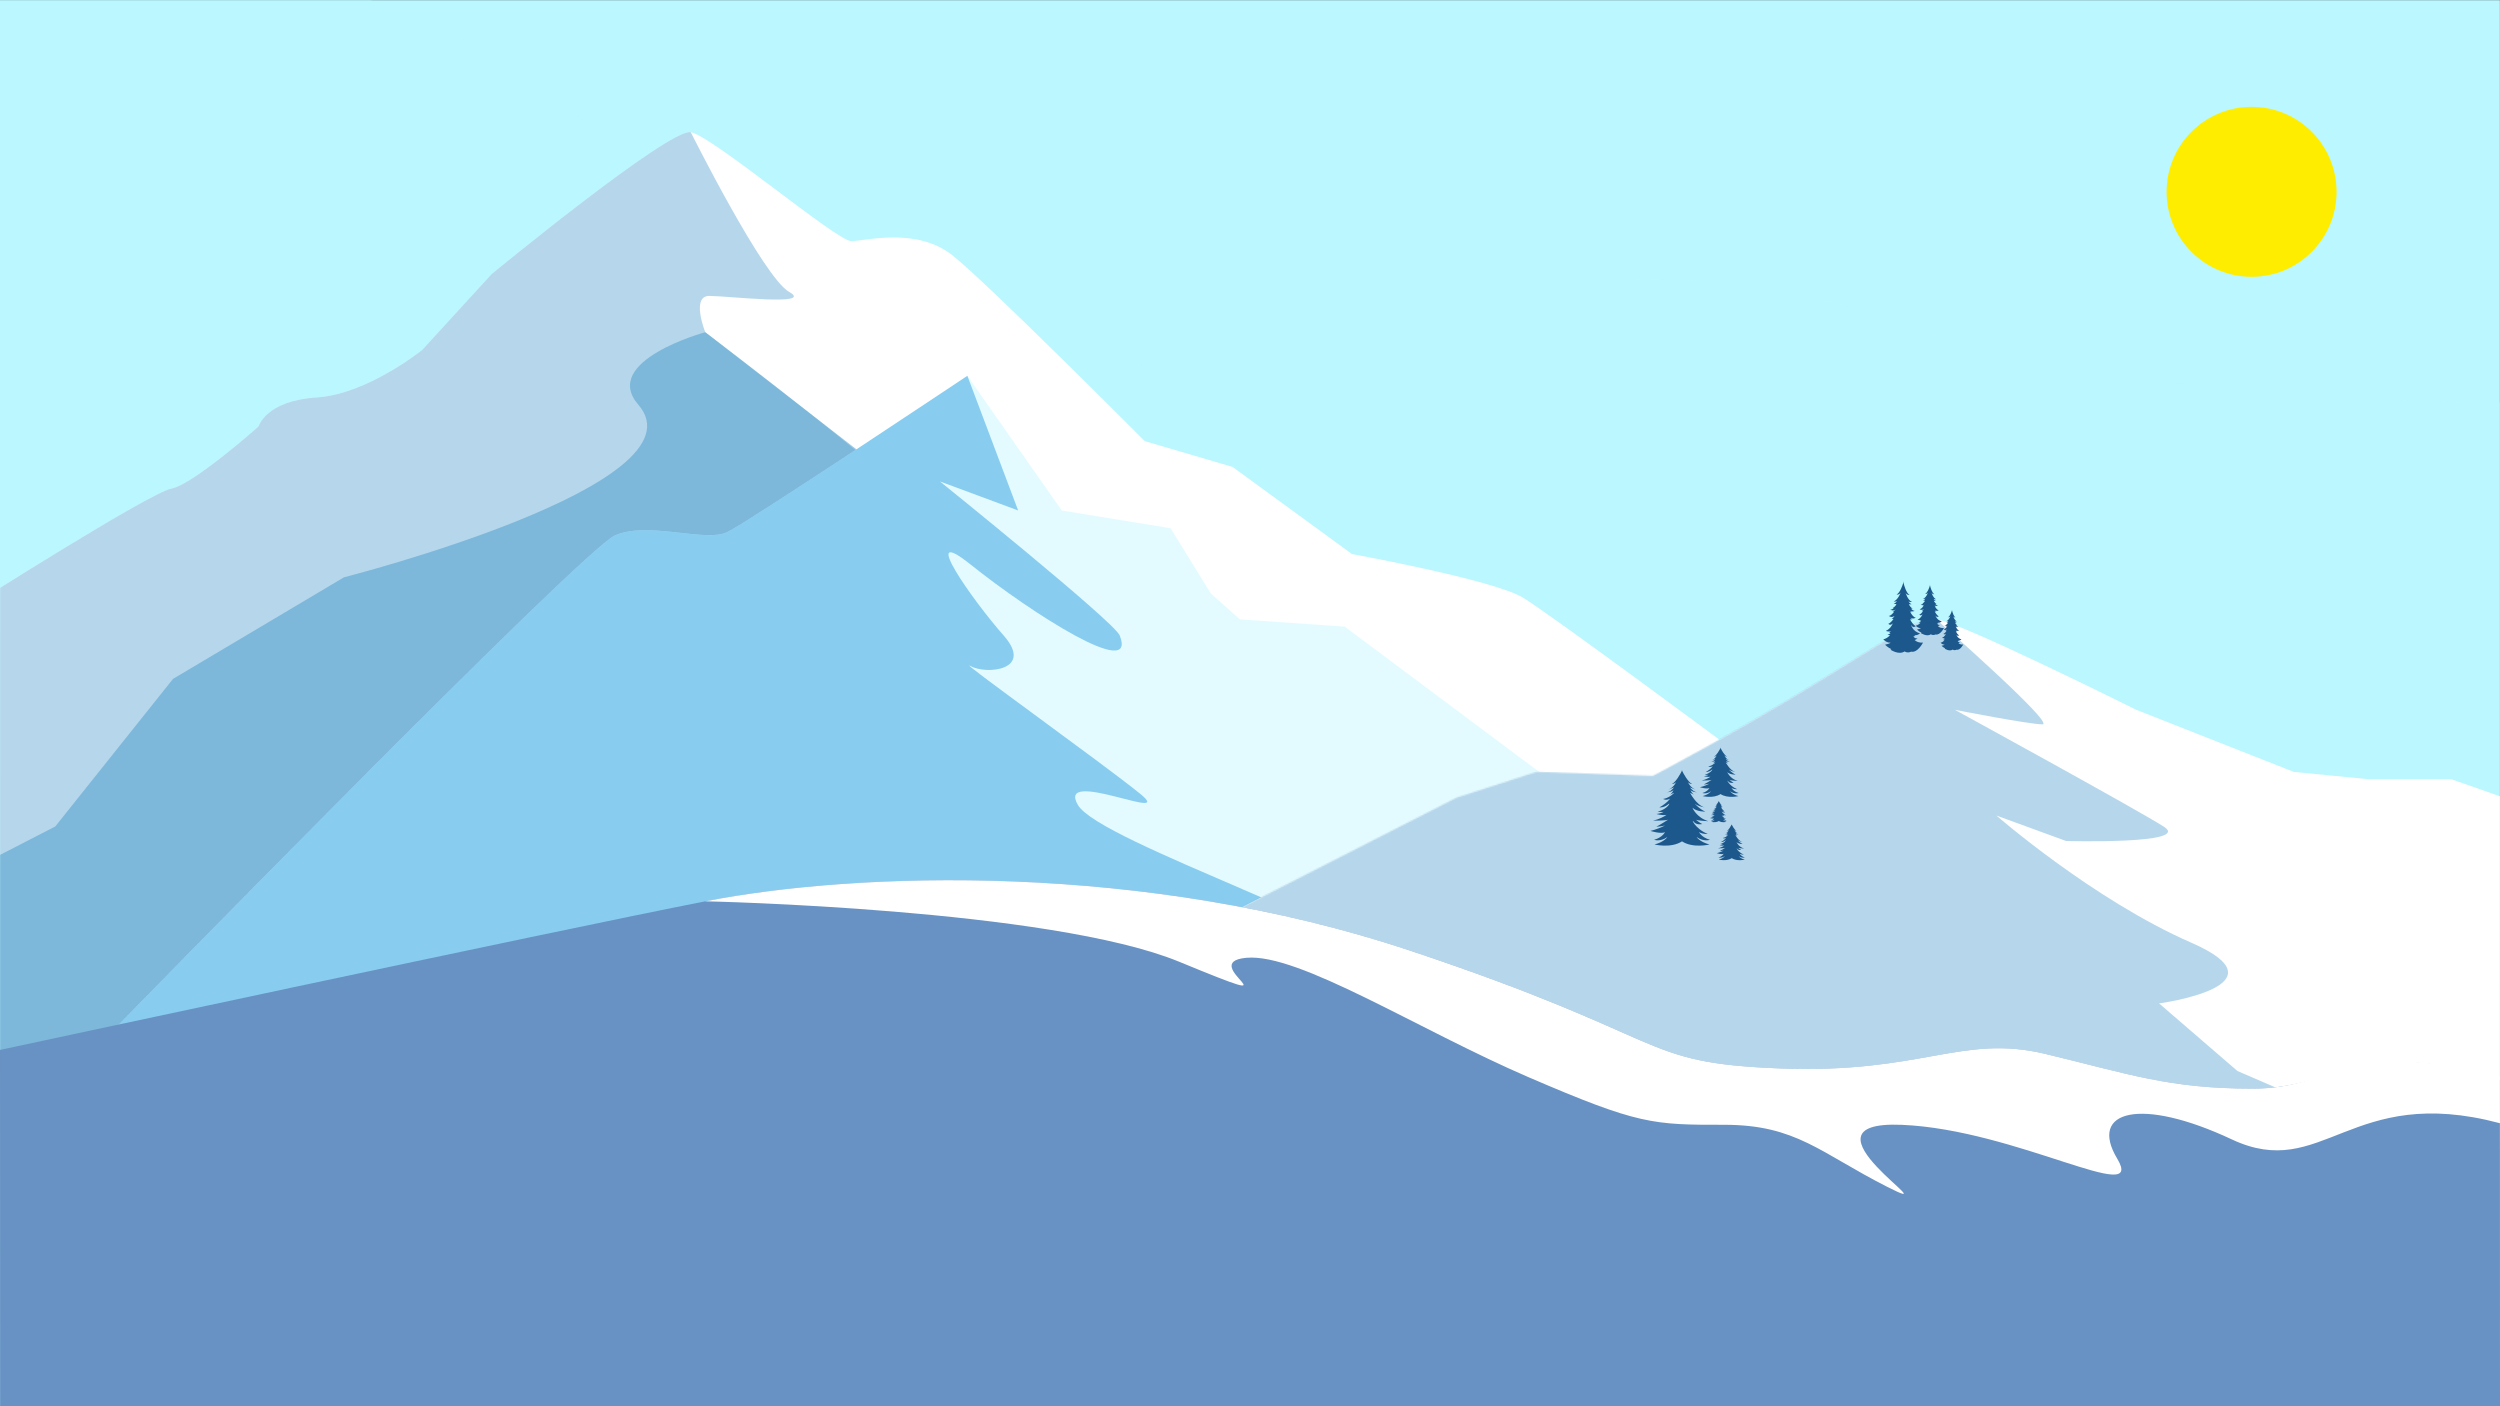 <svg width="1920" height="1080" viewBox="0 0 1920 1080" fill="none" xmlns="http://www.w3.org/2000/svg">
<rect x="0" y="0" width="1920" height="1080" fill="#333333" stroke="none"/>
<path d="M1919.92 0.128H0V1080H1919.92V0.128Z" fill="#BBF7FF"/>
<g style="mix-blend-mode:multiply" opacity="0.51">
<path d="M1469.33 250.455C1259.85 181.042 1155.49 223.411 891.638 277.57C627.789 331.729 471.021 49.642 284.149 0.128H0V1080H1919.92V309C1826.85 309.165 1629.32 303.482 1469.33 250.455Z" fill="#BBF7FF"/>
</g>
<mask id="mask0_117_139" style="mask-type:luminance" maskUnits="userSpaceOnUse" x="0" y="0" width="1920" height="1080">
<path d="M1919.92 1080H0L0.077 0L1920 0.236L1919.92 1080Z" fill="white"/>
</mask>
<g mask="url(#mask0_117_139)">
<path d="M-236.919 807.468L-57.905 637.184L-24.447 466.874C-24.447 466.874 114.914 378.327 131.63 375.23C148.346 372.132 198.52 327.539 198.52 327.539C198.52 327.539 204.101 307.725 243.113 305.242C282.126 302.759 324.262 268.712 324.262 268.712L377.534 210.5C377.534 210.5 513.797 98.428 530.513 101.525C547.229 104.623 642.611 185.157 653.747 185.157C664.882 185.157 703.921 174.022 731.772 196.318C759.624 218.615 879.146 338.777 879.146 338.777L946.65 358.616L1038.29 425.506C1038.29 425.506 1147.29 445.345 1169.59 458.964C1191.89 472.583 1331.22 576.028 1331.22 576.028L1453.84 657.177L1534.58 730.697L1682.9 869.034L959.782 959.168L-236.97 807.443L-236.919 807.468Z" fill="white"/>
<path opacity="0.4" d="M1050.22 790.727L809.772 598.299L856.849 562.384L642.586 427.964L617.191 391.843C617.191 391.843 711.933 411.247 711.933 397.603C711.933 383.985 541.649 255.145 541.649 255.145C541.649 255.145 530.513 227.268 544.746 227.268C558.979 227.268 625.869 235.331 606.056 224.17C586.242 213.009 530.513 101.525 530.513 101.525C513.797 98.428 377.534 210.5 377.534 210.5L324.262 268.712C324.262 268.712 282.152 302.759 243.114 305.242C204.101 307.725 198.52 327.539 198.52 327.539C198.52 327.539 148.346 372.132 131.63 375.23C114.914 378.327 -24.447 466.874 -24.447 466.874L-57.905 637.184L-222.711 875.613L127.995 786.016L452.769 856.03L822.674 926.248L640.41 787.45L984.895 806.393L1050.25 790.727H1050.22Z" fill="#4A9CCE"/>
<path opacity="0.52" d="M670.207 439.278L642.534 355.953L678.373 361.073L541.649 255.119C541.649 255.119 460.909 277.083 490.246 310.848C543.492 372.158 264.181 443.348 264.181 443.348L132.884 521.374L42.443 634.701L-124.974 720.944L-270.069 826.949C-270.069 826.949 190.149 835.371 201.438 835.371C212.727 835.371 554.909 828.075 568.067 815.02C581.225 801.964 670.232 439.227 670.232 439.227L670.207 439.278Z" fill="#4A9CCE"/>
<path d="M1230.93 629.299L1032.76 481.26L952.256 475.68L929.959 455.866L899.01 405.692L815.404 392.048L742.959 288.603C742.959 288.603 575.106 400.675 558.39 408.739C541.674 416.777 497.695 400.06 472.301 411.196C446.907 422.332 87.062 791.136 87.062 791.136L368.113 810.668L1067.89 858.896L1230.95 629.299H1230.93Z" fill="#E3FBFF"/>
<path opacity="0.4" d="M1077.31 750.664C1065.56 717.846 844.459 647.193 827.743 618.087C811.027 588.981 904.54 632.96 875.434 609.435C846.328 585.883 733.001 504.76 745.391 511.57C757.781 518.379 794.311 514.667 770.785 488.044C747.26 461.421 704.612 400.982 745.391 433.544C792.749 471.354 873.667 522.936 859.972 488.07C855.876 477.625 721.865 369.751 721.865 369.751L781.946 392.048L742.933 288.603C742.933 288.603 575.081 400.675 558.365 408.739C541.649 416.777 497.67 400.06 472.275 411.196C446.881 422.332 87.036 791.136 87.036 791.136L318.963 797.894L685.515 783.84L982.642 822.93C982.642 822.93 1089.08 783.482 1077.31 750.664Z" fill="#0088DB"/>
<path d="M2050.48 657.279L1882.63 598.453L1818.63 598.402L1761.64 592.821L1640.59 545.105C1640.59 545.105 1501.33 475.731 1487.07 475.731C1472.84 475.731 1469.66 478.215 1401.6 520.299C1333.53 562.41 1269.43 595.842 1269.43 595.842L1180.01 592.744L1118.6 612.558L938.356 704.561L1224.73 801.043L1440.3 888.822L1928.47 882.525L2050.45 657.279H2050.48Z" fill="white"/>
<mask id="mask1_117_139" style="mask-type:luminance" maskUnits="userSpaceOnUse" x="938" y="475" width="1113" height="414">
<path d="M2050.48 657.279L1882.63 598.453L1818.63 598.402L1761.64 592.821L1640.59 545.105C1640.59 545.105 1501.33 475.731 1487.07 475.731C1472.84 475.731 1469.66 478.215 1401.6 520.299C1333.53 562.41 1269.43 595.842 1269.43 595.842L1180.01 592.744L1118.6 612.558L938.356 704.561L1224.73 801.043L1440.3 888.822L1928.47 882.525L2050.45 657.279H2050.48Z" fill="white"/>
</mask>
<g mask="url(#mask1_117_139)">
<path opacity="0.4" d="M1643.79 377.918L1487.1 475.757C1487.1 475.757 1578.87 556.292 1568.6 556.292C1558.31 556.292 1501.33 545.13 1501.33 545.13C1501.33 545.13 1640.59 621.339 1661.96 634.957C1683.34 648.576 1586.75 645.888 1586.75 645.888L1533.28 626.356C1533.28 626.356 1607.51 691.07 1682.98 724.016C1758.47 756.988 1658.2 770.632 1658.2 770.632L1718.36 822.547L1797.33 856.644L1661.58 891.408L1262.31 922.05L845.278 765.512L809.593 631.809L1643.79 377.918Z" fill="#4A9CCE"/>
</g>
</g>
<path d="M1300.86 610.203C1301.09 610.356 1301.32 610.459 1301.55 610.535L1300.86 610.203Z" fill="#1C588C"/>
<path d="M1303.04 642.841C1308.72 646.784 1313.23 644.94 1313.23 644.94C1306.8 643.2 1304.83 639.027 1304.83 639.027C1307.57 640.768 1311.56 640.512 1311.56 640.512C1301.38 636.262 1298.53 628.096 1300.76 631.066C1302.99 634.035 1307.31 632.858 1307.31 632.858C1305.52 632.09 1302.42 629.53 1302.42 629.53C1303.91 630.298 1312.13 630.707 1312.13 630.707C1302.86 627.994 1299.76 620.34 1299.76 620.34C1303.22 623.565 1309.64 623.309 1309.64 623.309C1304.88 621.313 1300.2 615.886 1302.09 617.524C1303.99 619.162 1309.16 620.109 1309.16 620.109C1302.76 618.292 1297.94 608.846 1297.94 608.846L1300.84 610.254C1299.38 609.255 1298.25 606.747 1298.25 606.747C1299.79 608.487 1303.63 608.487 1303.63 608.487C1300.66 608.487 1297.87 604.75 1297.87 604.75L1302.37 606.491C1297.87 604.75 1296.26 600.552 1296.26 600.552C1297.13 602.037 1299.53 602.139 1299.53 602.139C1296.28 600.475 1292.95 594.178 1291.93 592.13V591.49C1291.93 591.49 1291.88 591.618 1291.78 591.823C1291.67 591.618 1291.62 591.49 1291.62 591.49V592.13C1290.6 594.152 1287.27 600.449 1284.02 602.113C1284.02 602.113 1286.43 602.011 1287.3 600.526C1287.3 600.526 1285.68 604.724 1281.18 606.465L1285.68 604.724C1285.68 604.724 1282.89 608.462 1279.92 608.462C1279.92 608.462 1283.76 608.462 1285.3 606.721C1285.3 606.721 1284.17 609.23 1282.71 610.228L1285.61 608.82C1285.61 608.82 1285.48 609.076 1285.22 609.511C1283.33 611.201 1280.56 613.044 1277.31 613.582C1277.31 613.582 1279.26 615.118 1282.69 613.351C1280.67 616.039 1277.06 618.676 1274.37 620.084C1274.37 620.084 1277.93 620.57 1281.43 617.498C1283.33 615.86 1280.64 621.594 1273.04 623.335C1273.04 623.335 1276.01 623.796 1277.62 623.54C1276.62 624.359 1273.11 625.076 1272.12 625.127C1272.12 625.127 1275.75 626.356 1279.82 625.869C1277.75 627.328 1274.5 629.018 1269.58 630.272C1269.58 630.272 1279.67 630.272 1281.15 629.504C1281.15 629.504 1273.81 634.163 1272.01 634.931C1272.01 634.931 1275.42 634.752 1278.69 634.01C1275.88 635.418 1272.12 637.005 1267.51 638.157C1267.51 638.157 1276.01 640.768 1278.75 639.027C1278.75 639.027 1276.77 643.225 1270.35 644.94C1270.35 644.94 1274.85 646.784 1280.54 642.841C1280.54 642.841 1278.44 646.476 1270.66 648.575C1270.66 648.575 1283.23 651.699 1291.78 646.169C1300.3 651.699 1312.89 648.575 1312.89 648.575C1305.11 646.476 1303.01 642.841 1303.01 642.841H1303.04Z" fill="#1C588C"/>
<path d="M1282.76 610.203L1282.07 610.535C1282.3 610.459 1282.53 610.356 1282.76 610.203Z" fill="#1C588C"/>
<path d="M1327.23 586.396C1327.38 586.498 1327.51 586.575 1327.66 586.6L1327.23 586.396Z" fill="#1C588C"/>
<path d="M1328.64 607.643C1332.35 610.203 1335.27 608.999 1335.27 608.999C1331.1 607.873 1329.82 605.134 1329.82 605.134C1331.58 606.26 1334.19 606.107 1334.19 606.107C1327.56 603.342 1325.69 598.018 1327.15 599.963C1328.61 601.883 1331.43 601.141 1331.43 601.141C1330.25 600.629 1328.25 598.99 1328.25 598.99C1329.23 599.477 1334.58 599.758 1334.58 599.758C1328.54 597.992 1326.54 593 1326.54 593C1328.79 595.099 1332.96 594.92 1332.96 594.92C1329.87 593.615 1326.82 590.107 1328.05 591.157C1329.28 592.207 1332.66 592.846 1332.66 592.846C1328.48 591.669 1325.36 585.5 1325.36 585.5L1327.26 586.421C1326.31 585.781 1325.57 584.143 1325.57 584.143C1326.56 585.269 1329.07 585.269 1329.07 585.269C1327.15 585.269 1325.34 582.837 1325.34 582.837L1328.28 583.964C1325.34 582.837 1324.29 580.098 1324.29 580.098C1324.85 581.071 1326.41 581.122 1326.41 581.122C1324.29 580.047 1322.11 575.926 1321.47 574.62V574.21C1321.47 574.21 1321.44 574.287 1321.37 574.415C1321.29 574.287 1321.27 574.21 1321.27 574.21V574.62C1320.6 575.951 1318.42 580.047 1316.32 581.122C1316.32 581.122 1317.89 581.045 1318.45 580.098C1318.45 580.098 1317.4 582.837 1314.46 583.964L1317.4 582.837C1317.4 582.837 1315.58 585.269 1313.66 585.269C1313.66 585.269 1316.15 585.269 1317.17 584.143C1317.17 584.143 1316.45 585.781 1315.48 586.421L1317.37 585.5C1317.37 585.5 1317.3 585.679 1317.12 585.96C1315.89 587.061 1314.1 588.264 1311.97 588.623C1311.97 588.623 1313.23 589.621 1315.48 588.469C1314.17 590.235 1311.82 591.925 1310.08 592.846C1310.08 592.846 1312.38 593.154 1314.69 591.157C1315.91 590.082 1314.17 593.819 1309.21 594.946C1309.21 594.946 1311.13 595.253 1312.18 595.074C1311.54 595.611 1309.26 596.072 1308.59 596.098C1308.59 596.098 1310.95 596.891 1313.61 596.584C1312.25 597.531 1310.13 598.632 1306.93 599.451C1306.93 599.451 1313.48 599.451 1314.46 598.965C1314.46 598.965 1309.67 601.985 1308.49 602.497C1308.49 602.497 1310.69 602.369 1312.84 601.909C1311 602.83 1308.57 603.854 1305.55 604.596C1305.55 604.596 1311.08 606.312 1312.87 605.16C1312.87 605.16 1311.59 607.873 1307.42 609.025C1307.42 609.025 1310.36 610.228 1314.05 607.668C1314.05 607.668 1312.69 610.023 1307.62 611.406C1307.62 611.406 1315.81 613.454 1321.37 609.844C1326.92 613.454 1335.11 611.406 1335.11 611.406C1330.05 610.049 1328.69 607.668 1328.69 607.668L1328.64 607.643Z" fill="#1C588C"/>
<path d="M1315.45 586.396L1315.02 586.6C1315.17 586.549 1315.33 586.472 1315.45 586.396Z" fill="#1C588C"/>
<path d="M1334.14 641.971C1334.14 641.971 1334.35 642.099 1334.47 642.124L1334.14 641.971Z" fill="#1C588C"/>
<path d="M1335.17 657.458C1337.85 659.327 1340 658.457 1340 658.457C1336.96 657.638 1336.04 655.641 1336.04 655.641C1337.34 656.46 1339.24 656.332 1339.24 656.332C1334.4 654.31 1333.04 650.444 1334.12 651.852C1335.17 653.26 1337.21 652.697 1337.21 652.697C1336.37 652.339 1334.91 651.11 1334.91 651.11C1335.6 651.468 1339.52 651.673 1339.52 651.673C1335.11 650.393 1333.66 646.758 1333.66 646.758C1335.29 648.294 1338.34 648.166 1338.34 648.166C1336.09 647.219 1333.86 644.659 1334.76 645.427C1335.65 646.195 1338.11 646.656 1338.11 646.656C1335.06 645.785 1332.78 641.305 1332.78 641.305L1334.17 641.971C1333.48 641.51 1332.94 640.307 1332.94 640.307C1333.68 641.126 1335.5 641.126 1335.5 641.126C1334.09 641.126 1332.78 639.36 1332.78 639.36L1334.94 640.179C1332.78 639.36 1332.04 637.363 1332.04 637.363C1332.45 638.054 1333.6 638.106 1333.6 638.106C1332.07 637.312 1330.48 634.317 1329.99 633.37V633.062C1329.99 633.062 1329.99 633.114 1329.92 633.216C1329.87 633.114 1329.84 633.062 1329.84 633.062V633.37C1329.35 634.342 1327.77 637.312 1326.23 638.106C1326.23 638.106 1327.38 638.054 1327.79 637.363C1327.79 637.363 1327.03 639.36 1324.9 640.179L1327.05 639.36C1327.05 639.36 1325.72 641.126 1324.31 641.126C1324.31 641.126 1326.13 641.126 1326.87 640.307C1326.87 640.307 1326.33 641.485 1325.64 641.971L1327.03 641.305C1327.03 641.305 1326.97 641.433 1326.85 641.638C1325.95 642.432 1324.64 643.328 1323.11 643.584C1323.11 643.584 1324.03 644.3 1325.67 643.481C1324.72 644.761 1323.01 646.016 1321.73 646.681C1321.73 646.681 1323.42 646.912 1325.08 645.452C1325.98 644.659 1324.7 647.398 1321.09 648.217C1321.09 648.217 1322.49 648.448 1323.26 648.32C1322.8 648.703 1321.14 649.062 1320.65 649.062C1320.65 649.062 1322.37 649.651 1324.31 649.42C1323.31 650.111 1321.78 650.905 1319.45 651.519C1319.45 651.519 1324.23 651.519 1324.93 651.161C1324.93 651.161 1321.44 653.363 1320.6 653.721C1320.6 653.721 1322.21 653.644 1323.77 653.286C1322.44 653.951 1320.65 654.694 1318.48 655.257C1318.48 655.257 1322.52 656.511 1323.8 655.666C1323.8 655.666 1322.88 657.663 1319.83 658.482C1319.83 658.482 1321.98 659.353 1324.67 657.484C1324.67 657.484 1323.67 659.199 1319.99 660.197C1319.99 660.197 1325.95 661.682 1329.99 659.071C1334.04 661.708 1340 660.223 1340 660.223C1336.32 659.225 1335.32 657.509 1335.32 657.509L1335.17 657.458Z" fill="#1C588C"/>
<path d="M1325.57 641.971L1325.23 642.124C1325.23 642.124 1325.46 642.048 1325.57 641.971Z" fill="#1C588C"/>
<path d="M1322.57 620.417C1322.57 620.417 1322.7 620.493 1322.78 620.519L1322.57 620.417Z" fill="#1C588C"/>
<path d="M1323.16 629.555C1324.75 630.656 1326.03 630.144 1326.03 630.144C1324.24 629.658 1323.67 628.48 1323.67 628.48C1324.44 628.967 1325.57 628.89 1325.57 628.89C1322.7 627.712 1321.91 625.408 1322.55 626.227C1323.16 627.047 1324.39 626.739 1324.39 626.739C1323.88 626.535 1323.03 625.818 1323.03 625.818C1323.44 626.023 1325.75 626.151 1325.75 626.151C1323.13 625.383 1322.29 623.232 1322.29 623.232C1323.26 624.128 1325.05 624.051 1325.05 624.051C1323.72 623.488 1322.39 621.978 1322.93 622.439C1323.47 622.9 1324.9 623.156 1324.9 623.156C1323.11 622.644 1321.75 620.007 1321.75 620.007L1322.57 620.391C1322.16 620.109 1321.85 619.418 1321.85 619.418C1322.29 619.904 1323.37 619.904 1323.37 619.904C1322.55 619.904 1321.75 618.855 1321.75 618.855L1323.01 619.341C1321.75 618.855 1321.29 617.677 1321.29 617.677C1321.52 618.087 1322.21 618.113 1322.21 618.113C1321.29 617.652 1320.37 615.885 1320.09 615.322V615.143C1320.09 615.143 1320.09 615.169 1320.04 615.245C1320.01 615.194 1319.99 615.143 1319.99 615.143V615.322C1319.7 615.885 1318.76 617.652 1317.86 618.113C1317.86 618.113 1318.53 618.087 1318.78 617.677C1318.78 617.677 1318.32 618.855 1317.07 619.341L1318.32 618.855C1318.32 618.855 1317.55 619.904 1316.71 619.904C1316.71 619.904 1317.78 619.904 1318.22 619.418C1318.22 619.418 1317.91 620.109 1317.5 620.391L1318.32 620.007C1318.32 620.007 1318.3 620.084 1318.22 620.212C1317.68 620.672 1316.91 621.21 1316.02 621.364C1316.02 621.364 1316.56 621.799 1317.53 621.312C1316.97 622.08 1315.94 622.797 1315.2 623.207C1315.2 623.207 1316.2 623.335 1317.17 622.49C1317.71 622.029 1316.94 623.642 1314.81 624.128C1314.81 624.128 1315.63 624.256 1316.09 624.18C1315.81 624.41 1314.84 624.615 1314.56 624.615C1314.56 624.615 1315.58 624.947 1316.71 624.819C1316.12 625.229 1315.22 625.715 1313.84 626.048C1313.84 626.048 1316.66 626.048 1317.09 625.843C1317.09 625.843 1315.02 627.149 1314.53 627.354C1314.53 627.354 1315.48 627.303 1316.4 627.098C1315.61 627.482 1314.56 627.943 1313.25 628.25C1313.25 628.25 1315.63 628.992 1316.4 628.506C1316.4 628.506 1315.84 629.683 1314.05 630.17C1314.05 630.17 1315.3 630.682 1316.91 629.581C1316.91 629.581 1316.33 630.605 1314.15 631.194C1314.15 631.194 1317.68 632.064 1320.06 630.528C1322.44 632.09 1325.98 631.194 1325.98 631.194C1323.8 630.605 1323.21 629.581 1323.21 629.581L1323.16 629.555Z" fill="#1C588C"/>
<path d="M1317.5 620.417L1317.3 620.519C1317.3 620.519 1317.43 620.468 1317.5 620.417Z" fill="#1C588C"/>
<path d="M1470.53 491.526C1471.84 491.091 1472.71 490.22 1472.71 490.22C1471.38 490.527 1470.33 489.887 1469.46 488.863C1470.38 488.659 1470.97 488.249 1470.97 488.249C1470.64 488.07 1470.33 487.891 1470.02 487.711C1472.58 488.377 1474.55 486.38 1474.55 486.38C1471.61 485.664 1469.84 483.948 1468.84 482.438C1469 482.361 1469.07 482.31 1469.07 482.31C1468.97 482.31 1468.84 482.31 1468.74 482.285C1467.9 480.953 1467.64 479.853 1467.64 479.853C1469.28 482.848 1471.25 480.928 1471.25 480.928C1470.53 480.518 1469.89 479.929 1469.3 479.264C1469.38 479.264 1469.43 479.264 1469.43 479.264C1469.23 479.085 1469.02 478.88 1468.82 478.701C1468.05 477.728 1467.44 476.627 1466.92 475.68C1467.92 475.834 1468.64 475.501 1468.64 475.501C1468.1 475.296 1467.59 474.861 1467.13 474.298C1469.3 475.834 1471.3 474.4 1471.3 474.4C1469.61 474.17 1468 471.763 1467.1 470.125C1467.74 470.176 1468.2 470.099 1468.2 470.099C1467.54 469.792 1466.95 469.331 1466.41 468.768C1466.36 468.666 1466.33 468.615 1466.33 468.615C1467.67 470.381 1470.46 469.203 1470.46 469.203C1469.38 468.999 1468.43 468.333 1467.64 467.514C1468.38 467.514 1468.87 467.309 1468.87 467.309C1467.82 466.9 1466.85 465.62 1466.1 464.288C1466.21 464.288 1466.26 464.288 1466.26 464.288C1466.18 464.237 1466.1 464.186 1466.03 464.135C1466 464.084 1465.98 464.032 1465.93 463.981C1466.95 464.391 1468.08 463.981 1468.08 463.981C1467.18 463.7 1466.36 462.906 1465.64 461.882C1466.9 462.573 1468.41 462.317 1468.41 462.317C1465.03 460.833 1463.42 455.073 1463.42 455.073C1464.21 457.172 1466.51 456.89 1466.51 456.89C1464.06 455.482 1462.42 449.876 1461.91 447.598L1461.96 446.548C1461.96 446.548 1461.91 446.728 1461.83 447.06C1461.78 446.728 1461.73 446.548 1461.73 446.548V447.598C1461.06 449.851 1459.12 455.354 1456.56 456.609C1456.56 456.609 1458.83 457.018 1459.76 454.97C1459.76 454.97 1457.78 460.628 1454.35 461.908C1454.35 461.908 1455.74 462.215 1456.97 461.703C1456.17 462.676 1455.28 463.418 1454.35 463.597C1454.35 463.597 1455.25 464.007 1456.17 463.879C1456.1 463.93 1456.02 463.981 1455.92 464.032C1455.92 464.032 1456.17 464.084 1456.53 464.058C1455.71 465.338 1454.69 466.567 1453.61 466.9C1453.61 466.9 1453.89 467.053 1454.35 467.13C1453.59 467.744 1452.72 468.179 1451.74 468.256C1451.74 468.256 1454.35 469.613 1455.74 468.103C1455.74 468.103 1455.66 468.231 1455.56 468.435C1454.97 468.999 1454.33 469.459 1453.61 469.715C1453.61 469.715 1454.05 469.818 1454.64 469.818C1453.64 471.226 1452.1 472.966 1450.57 473.018C1450.57 473.018 1452.41 474.579 1454.61 473.299C1454.71 473.299 1454.84 473.299 1454.97 473.299C1454.3 474.144 1453.56 474.835 1452.82 475.091C1452.82 475.091 1453.36 475.373 1454.2 475.373C1453.2 476.832 1451.85 478.393 1450.23 479.11C1450.23 479.11 1451.82 480.877 1453.48 478.854C1453.54 478.854 1453.59 478.854 1453.64 478.854C1453.2 479.929 1451.69 483.001 1448.34 484.537C1448.34 484.537 1450.46 485.484 1452.49 484.768C1452 485.126 1451.49 485.459 1450.92 485.74C1450.92 485.74 1451.31 486.048 1451.92 486.355C1451.28 486.867 1450.49 487.2 1449.59 487.225C1449.59 487.225 1450.36 487.737 1451.51 487.865C1450.18 489.299 1448.49 490.579 1446.39 490.988C1446.39 490.988 1448.82 493.906 1452.08 493.548C1451.1 494.265 1449.8 494.649 1447.7 495.135C1447.7 495.135 1449.87 497.311 1452.61 498.591C1452.38 498.719 1452.13 498.821 1451.87 498.949C1451.87 498.949 1458.25 503.301 1462.7 500.306C1464.47 501.381 1466.21 501.202 1467.74 500.485C1472.84 501.586 1476.88 493.471 1476.88 493.471C1473.84 493.855 1471.61 492.678 1470.53 491.603V491.526Z" fill="#1C588C"/>
<path d="M1488.43 480.851C1489.35 480.544 1489.96 479.929 1489.96 479.929C1489.02 480.16 1488.27 479.699 1487.66 478.957C1488.32 478.803 1488.73 478.521 1488.73 478.521C1488.5 478.393 1488.27 478.265 1488.07 478.137C1489.89 478.624 1491.29 477.19 1491.29 477.19C1489.19 476.678 1487.97 475.45 1487.25 474.4C1487.35 474.349 1487.4 474.298 1487.4 474.298C1487.33 474.298 1487.25 474.298 1487.17 474.298C1486.58 473.35 1486.38 472.582 1486.38 472.582C1487.56 474.707 1488.94 473.35 1488.94 473.35C1488.43 473.069 1487.97 472.634 1487.56 472.173C1487.61 472.173 1487.66 472.173 1487.66 472.173C1487.5 472.045 1487.35 471.917 1487.22 471.763C1486.69 471.072 1486.23 470.304 1485.89 469.613C1486.61 469.715 1487.1 469.485 1487.1 469.485C1486.71 469.331 1486.35 469.024 1486.02 468.64C1487.56 469.741 1488.96 468.717 1488.96 468.717C1487.76 468.538 1486.63 466.848 1485.97 465.696C1486.43 465.722 1486.74 465.696 1486.74 465.696C1486.28 465.492 1485.84 465.159 1485.46 464.749C1485.43 464.672 1485.41 464.647 1485.41 464.647C1486.35 465.901 1488.32 465.056 1488.32 465.056C1487.56 464.903 1486.89 464.442 1486.33 463.853C1486.84 463.853 1487.2 463.725 1487.2 463.725C1486.46 463.444 1485.76 462.522 1485.25 461.601C1485.33 461.601 1485.35 461.601 1485.35 461.601C1485.3 461.575 1485.25 461.524 1485.2 461.498C1485.2 461.447 1485.15 461.421 1485.12 461.37C1485.84 461.652 1486.66 461.37 1486.66 461.37C1486.05 461.165 1485.46 460.602 1484.92 459.885C1485.82 460.372 1486.89 460.193 1486.89 460.193C1484.51 459.143 1483.36 455.047 1483.36 455.047C1483.92 456.532 1485.56 456.353 1485.56 456.353C1483.82 455.354 1482.67 451.387 1482.28 449.748V449.006C1482.28 449.006 1482.28 449.134 1482.23 449.364C1482.23 449.364 1482.23 449.415 1482.23 449.441C1482.23 449.441 1482.23 449.39 1482.23 449.364C1482.18 449.134 1482.15 449.006 1482.15 449.006V449.748C1481.69 451.361 1480.31 455.252 1478.49 456.148C1478.49 456.148 1480.11 456.43 1480.77 454.996C1480.77 454.996 1479.39 459.015 1476.93 459.911C1476.93 459.911 1477.91 460.116 1478.8 459.783C1478.24 460.474 1477.6 460.986 1476.93 461.14C1476.93 461.14 1477.57 461.447 1478.21 461.345C1478.16 461.37 1478.08 461.421 1478.03 461.447C1478.03 461.447 1478.21 461.473 1478.47 461.447C1477.88 462.343 1477.16 463.213 1476.39 463.469C1476.39 463.469 1476.6 463.572 1476.93 463.623C1476.4 464.058 1475.75 464.365 1475.09 464.416C1475.09 464.416 1476.93 465.364 1477.93 464.314C1477.93 464.314 1477.88 464.391 1477.8 464.544C1477.39 464.928 1476.93 465.261 1476.42 465.466C1476.42 465.466 1476.73 465.543 1477.16 465.543C1476.45 466.541 1475.35 467.77 1474.3 467.821C1474.3 467.821 1475.6 468.922 1477.16 468C1477.24 468 1477.32 468 1477.42 468C1476.96 468.589 1476.42 469.075 1475.88 469.255C1475.88 469.255 1476.27 469.459 1476.86 469.459C1476.14 470.483 1475.17 471.584 1474.04 472.096C1474.04 472.096 1475.17 473.35 1476.34 471.917C1476.37 471.917 1476.42 471.917 1476.45 471.917C1476.14 472.659 1475.06 474.861 1472.68 475.962C1472.68 475.962 1474.19 476.627 1475.63 476.115C1475.27 476.371 1474.91 476.602 1474.53 476.806C1474.53 476.806 1474.78 477.011 1475.24 477.242C1474.78 477.6 1474.24 477.83 1473.58 477.856C1473.58 477.856 1474.12 478.214 1474.94 478.317C1473.99 479.341 1472.79 480.237 1471.3 480.544C1471.3 480.544 1473.04 482.617 1475.35 482.361C1474.65 482.873 1473.73 483.129 1472.25 483.488C1472.25 483.488 1473.78 485.024 1475.73 485.945C1475.55 486.022 1475.4 486.124 1475.22 486.201C1475.22 486.201 1479.72 489.299 1482.9 487.148C1484.15 487.916 1485.38 487.788 1486.48 487.276C1490.09 488.07 1492.96 482.31 1492.96 482.31C1490.81 482.566 1489.22 481.747 1488.45 480.979L1488.43 480.851Z" fill="#1C588C"/>
<path d="M1504.15 493.958C1504.89 493.702 1505.37 493.215 1505.37 493.215C1504.61 493.395 1504.02 493.036 1503.51 492.447C1504.04 492.345 1504.38 492.089 1504.38 492.089C1504.2 491.987 1503.99 491.884 1503.84 491.782C1505.3 492.166 1506.42 491.039 1506.42 491.039C1504.73 490.63 1503.74 489.632 1503.17 488.787C1503.25 488.736 1503.3 488.71 1503.3 488.71C1503.25 488.71 1503.17 488.71 1503.12 488.71C1502.63 487.942 1502.48 487.328 1502.48 487.328C1503.43 489.043 1504.55 487.942 1504.55 487.942C1504.14 487.712 1503.79 487.379 1503.45 486.995C1503.51 486.995 1503.53 486.995 1503.53 486.995C1503.4 486.892 1503.3 486.79 1503.17 486.662C1502.74 486.099 1502.38 485.484 1502.1 484.921C1502.66 484.998 1503.07 484.819 1503.07 484.819C1502.76 484.691 1502.48 484.461 1502.2 484.128C1503.45 484.998 1504.58 484.179 1504.58 484.179C1503.61 484.051 1502.69 482.669 1502.17 481.747C1502.53 481.773 1502.79 481.747 1502.79 481.747C1502.4 481.568 1502.07 481.312 1501.76 480.979C1501.74 480.928 1501.71 480.877 1501.71 480.877C1502.48 481.875 1504.07 481.209 1504.07 481.209C1503.45 481.081 1502.92 480.723 1502.46 480.237C1502.87 480.237 1503.15 480.134 1503.15 480.134C1502.53 479.904 1501.99 479.162 1501.56 478.419C1501.61 478.419 1501.64 478.419 1501.64 478.419C1501.59 478.394 1501.56 478.368 1501.51 478.342C1501.51 478.317 1501.48 478.291 1501.46 478.24C1502.05 478.47 1502.69 478.24 1502.69 478.24C1502.17 478.086 1501.71 477.626 1501.3 477.037C1502.02 477.421 1502.89 477.293 1502.89 477.293C1500.97 476.448 1500.05 473.146 1500.05 473.146C1500.51 474.349 1501.82 474.195 1501.82 474.195C1500.41 473.376 1499.49 470.202 1499.18 468.871V468.256C1499.18 468.256 1499.18 468.359 1499.13 468.538C1499.13 468.538 1499.13 468.564 1499.13 468.589V468.538C1499.1 468.359 1499.08 468.256 1499.08 468.256V468.871C1498.69 470.151 1497.59 473.299 1496.13 474.016C1496.13 474.016 1497.44 474.247 1497.98 473.069C1497.98 473.069 1496.85 476.294 1494.88 477.037C1494.88 477.037 1495.67 477.216 1496.39 476.934C1495.93 477.498 1495.42 477.907 1494.9 478.01C1494.9 478.01 1495.42 478.24 1495.93 478.163C1495.88 478.189 1495.83 478.214 1495.77 478.24C1495.77 478.24 1495.93 478.266 1496.13 478.24C1495.67 478.957 1495.08 479.673 1494.47 479.853C1494.47 479.853 1494.62 479.929 1494.9 479.981C1494.47 480.313 1493.96 480.569 1493.42 480.621C1493.42 480.621 1494.9 481.389 1495.7 480.544C1495.7 480.544 1495.67 480.621 1495.59 480.723C1495.26 481.03 1494.9 481.312 1494.49 481.465C1494.49 481.465 1494.75 481.517 1495.08 481.517C1494.52 482.31 1493.62 483.309 1492.75 483.36C1492.75 483.36 1493.8 484.256 1495.08 483.513C1495.13 483.513 1495.21 483.513 1495.29 483.513C1494.9 484 1494.49 484.384 1494.06 484.537C1494.06 484.537 1494.37 484.691 1494.85 484.691C1494.29 485.536 1493.5 486.406 1492.57 486.816C1492.57 486.816 1493.47 487.814 1494.44 486.662C1494.47 486.662 1494.49 486.662 1494.52 486.662C1494.26 487.276 1493.42 489.017 1491.47 489.913C1491.47 489.913 1492.7 490.451 1493.83 490.041C1493.55 490.246 1493.24 490.425 1492.93 490.579C1492.93 490.579 1493.14 490.758 1493.5 490.937C1493.11 491.219 1492.68 491.423 1492.16 491.449C1492.16 491.449 1492.6 491.756 1493.27 491.807C1492.52 492.627 1491.52 493.343 1490.35 493.599C1490.35 493.599 1491.76 495.263 1493.6 495.058C1493.04 495.468 1492.29 495.673 1491.09 495.954C1491.09 495.954 1492.34 497.183 1493.91 497.926C1493.78 498.002 1493.62 498.054 1493.47 498.13C1493.47 498.13 1497.11 500.613 1499.67 498.898C1500.69 499.513 1501.66 499.41 1502.53 499.001C1505.45 499.641 1507.75 495.007 1507.75 495.007C1506.01 495.212 1504.73 494.546 1504.12 493.932L1504.15 493.958Z" fill="#1C588C"/>
<path d="M1729.21 212.6C1765.26 212.6 1794.49 183.374 1794.49 147.322C1794.49 111.271 1765.26 82.045 1729.21 82.045C1693.16 82.045 1663.93 111.271 1663.93 147.322C1663.93 183.374 1693.16 212.6 1729.21 212.6Z" fill="#FFED00"/>
<path d="M1920 1080H960.038H0.077L0 806.346C0 806.346 424.533 715.136 541.598 692.225C658.662 669.314 878.506 661.916 1082.89 730.086C1287.27 798.231 1256.91 816.201 1366.52 820.553C1476.14 824.905 1506.5 793.93 1570.91 809.443C1635.31 824.93 1665.65 836.092 1730.08 836.092C1794.49 836.092 1814.02 795.312 1919.92 829.41" fill="#6892C3"/>
<path d="M1919.92 826.825C1799.61 796.106 1794.49 836.092 1730.08 836.066C1665.67 836.066 1635.31 824.905 1570.91 809.418C1506.5 793.93 1476.14 824.879 1366.52 820.528C1256.91 816.176 1287.24 798.231 1082.89 730.061C878.506 661.916 658.662 669.314 541.598 692.2C541.598 692.2 806.675 697.806 905.769 738.688C1004.86 779.569 916.904 739.302 957.171 735.59C997.439 731.878 1089.08 790.73 1173.92 827.286C1258.75 863.841 1269.3 863.841 1324.41 863.841C1379.53 863.841 1398.11 885.523 1449.52 911.558C1500.92 937.566 1372.72 860.155 1460.68 863.867C1548.61 867.604 1648.32 927.071 1626.05 889.901C1603.75 852.731 1644.02 842.21 1714.01 875.053C1783.99 907.897 1804.78 831.919 1919.97 862.638" fill="white"/>
</svg>
